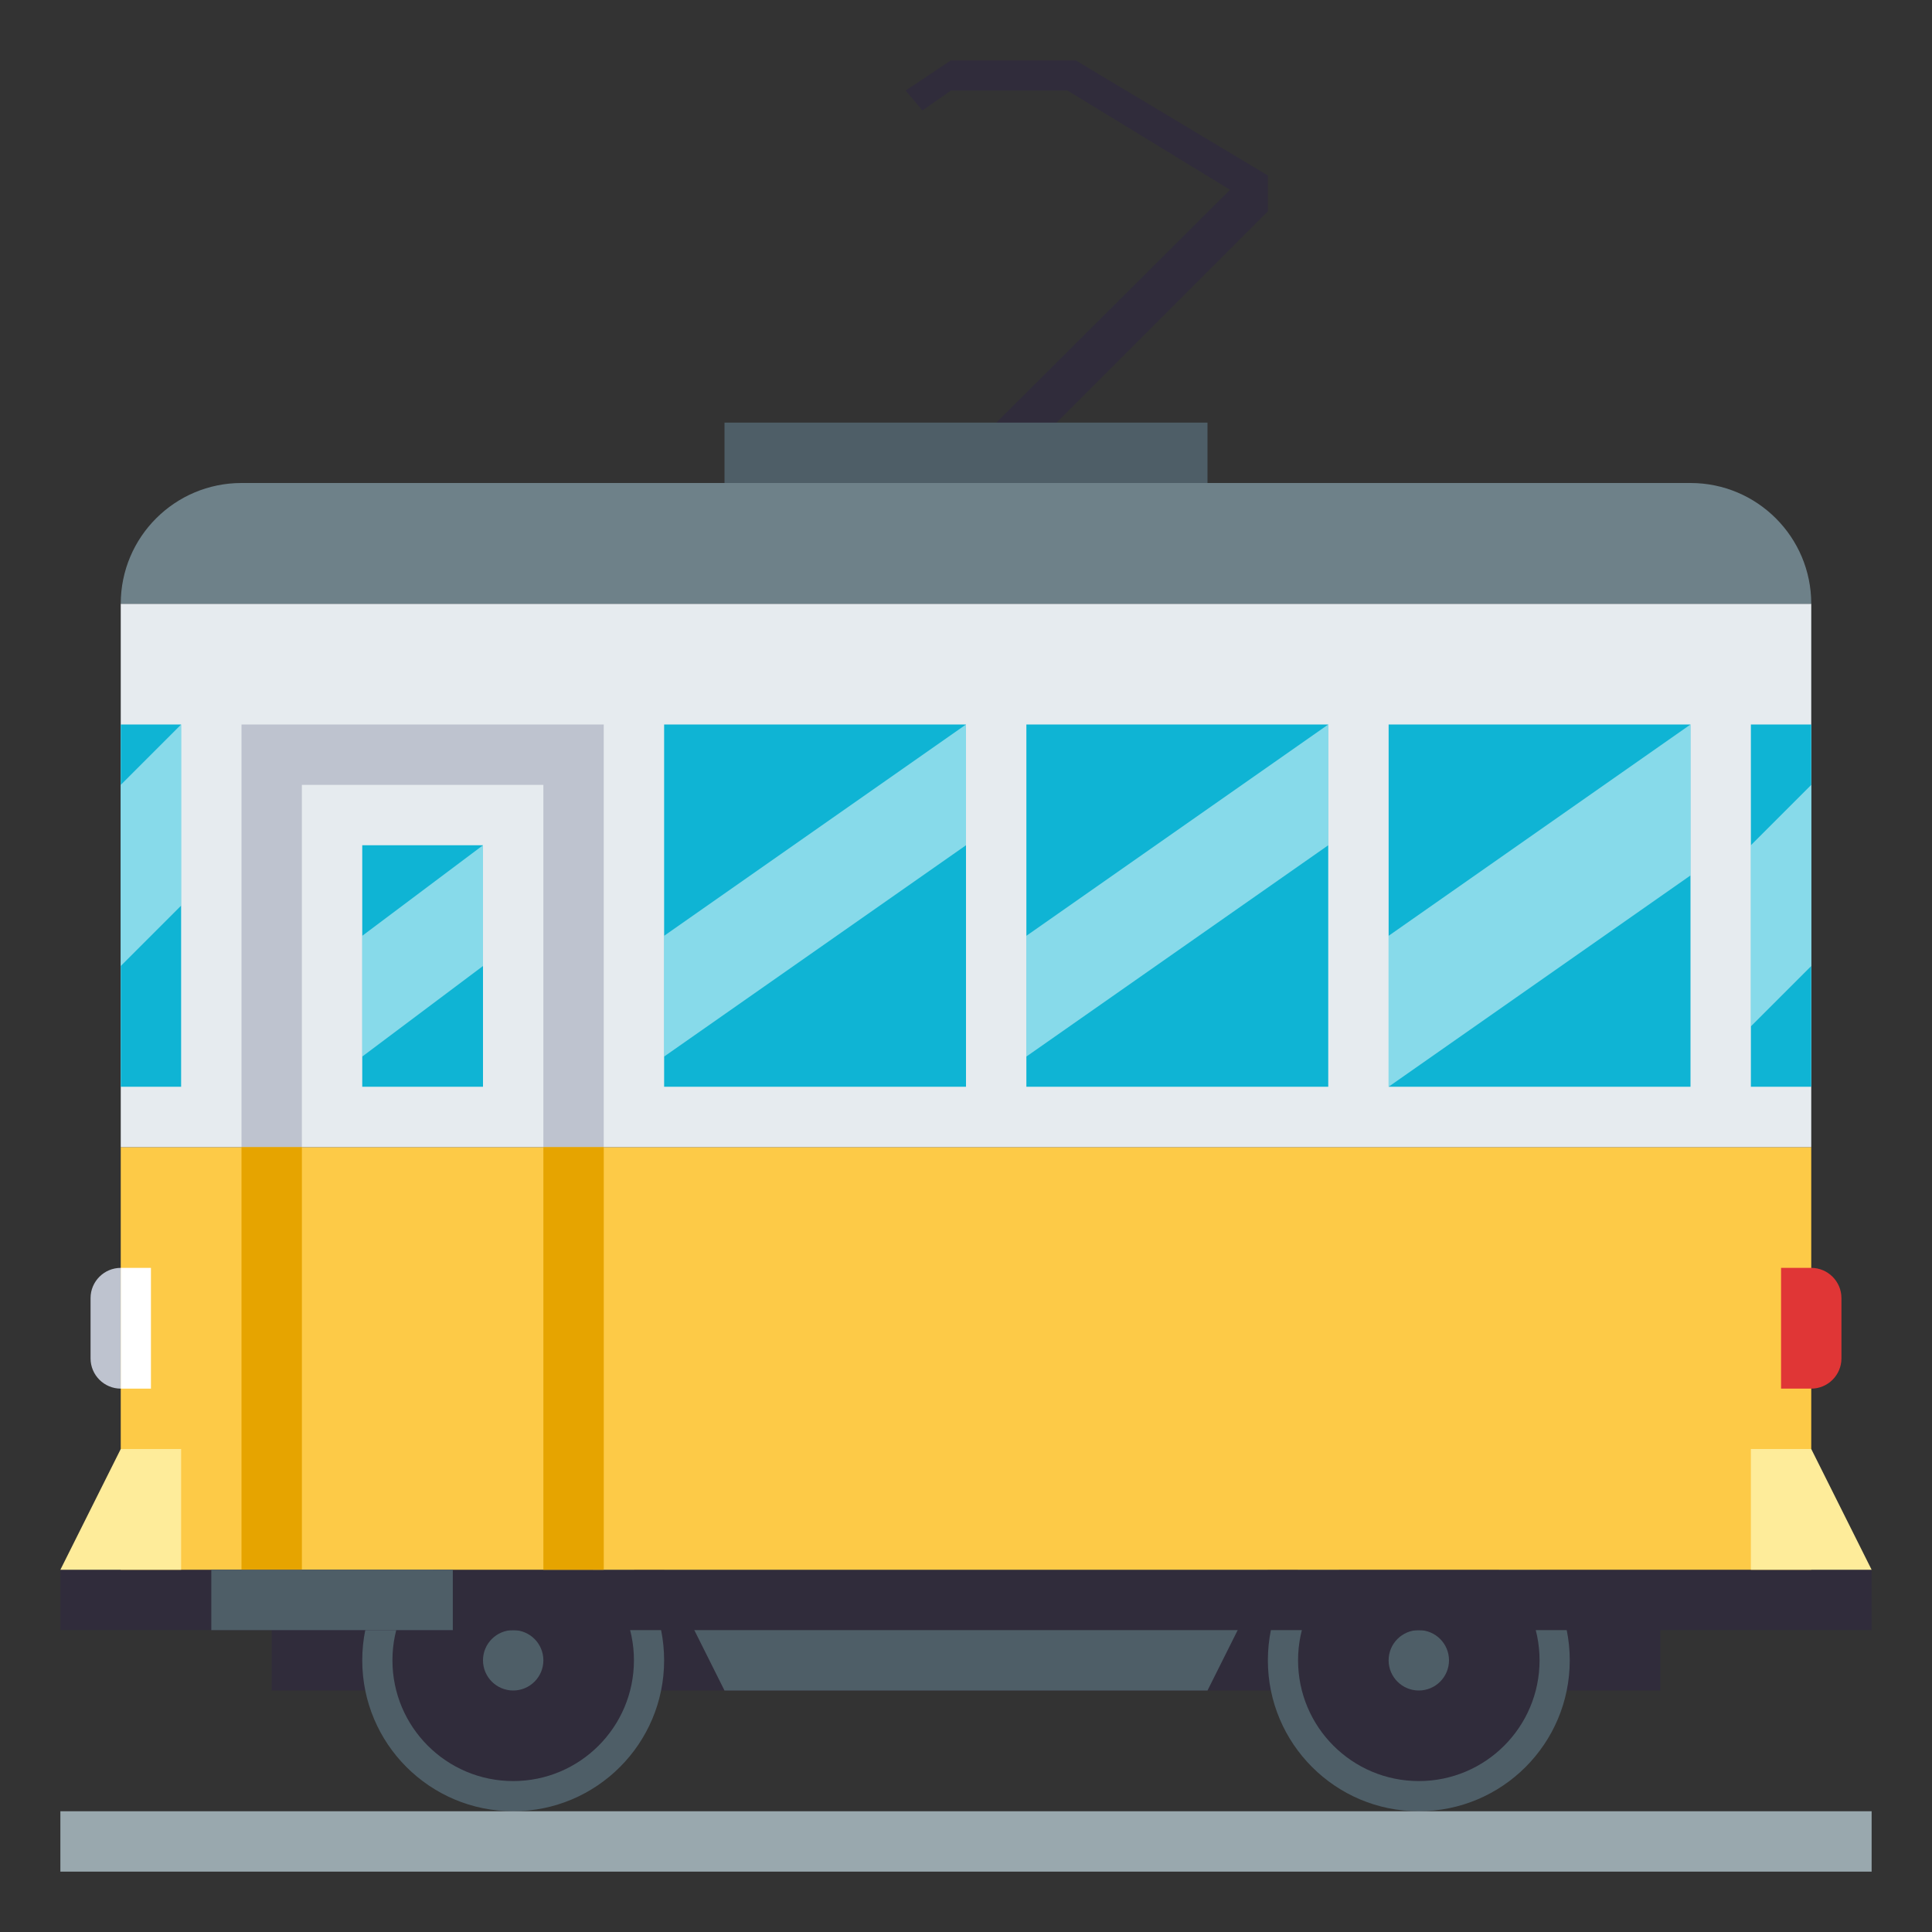 <?xml version="1.0" encoding="utf-8"?>
<!-- Generator: Adobe Illustrator 15.0.0, SVG Export Plug-In . SVG Version: 6.00 Build 0)  -->
<!DOCTYPE svg PUBLIC "-//W3C//DTD SVG 1.1//EN" "http://www.w3.org/Graphics/SVG/1.1/DTD/svg11.dtd">
<svg version="1.1" id="Layer_1" xmlns="http://www.w3.org/2000/svg" xmlns:xlink="http://www.w3.org/1999/xlink" x="0px" y="0px"
	 width="64px" height="64px" viewBox="0 0 64 64" enable-background="new 0 0 64 64" xml:space="preserve">
<rect x="0" y="0" width="64" height="64" fill="#333333" stroke="none"/>
<path fill="#302C3B" d="M35.365,3l5.381,3.286L32,15l1,1l9-9V5.814L35.635,2H31.5L30,3l0.557,0.658L31.5,3H35.365z M9,52h46v4H9V52z
	"/>
<circle fill="#4E5E67" cx="17" cy="55" r="5"/>
<circle fill="#302C3B" cx="17" cy="55" r="4"/>
<circle fill="#4E5E67" cx="17" cy="55" r="1"/>
<circle fill="#4E5E67" cx="47" cy="55" r="5"/>
<circle fill="#302C3B" cx="47" cy="55" r="4"/>
<circle fill="#4E5E67" cx="47" cy="55" r="1"/>
<path fill="#4E5E67" d="M22,52l2,4h16l2-4H22z"/>
<path fill="#302C3B" d="M2,52h60v2H2V52z"/>
<path fill="#99A8AE" d="M2,60h60v2H2V60z"/>
<path fill="#FDCA47" d="M4,38h56v14H4V38z"/>
<path fill="#E6EBEF" d="M4,20h56v18H4V20z"/>
<path fill="#6E8189" d="M60,20c0-2.209-1.791-4-4-4H8c-2.209,0-4,1.791-4,4H60z"/>
<path fill="#0FB4D4" d="M4,24h2v12H4V24z M58,24h2v12h-2V24z M12,28h4v8h-4V28z"/>
<path fill="#BEC3CF" d="M8,38h2V26h8v12h2V24H8V38z"/>
<path fill="#E6A400" d="M8,38h2v14H8V38z M18,38h2v14h-2V38z"/>
<path fill="#0FB4D4" d="M22,24h10v12H22V24z M46,24h10v12H46V24z M34,24h10v12H34V24z"/>
<path fill="#4E5E67" d="M7,52h8v2H7V52z M24,14h16v2H24V14z"/>
<path fill="#FEEC9A" d="M4,48l-2,4h4v-4H4z M60,48l2,4h-4v-4H60z"/>
<polygon opacity="0.5" fill="#FFFFFF" points="22,35 32,28 32,24 22,31 "/>
<polygon opacity="0.5" fill="#FFFFFF" points="34,35 44,28 44,24 34,31 "/>
<polygon opacity="0.5" fill="#FFFFFF" points="46,36 56,29 56,24 46,31 "/>
<polygon opacity="0.5" fill="#FFFFFF" points="12,35 16,32 16,28 12,31 "/>
<polygon opacity="0.5" fill="#FFFFFF" points="4,32 6,30 6,24 4,26 "/>
<polygon opacity="0.5" fill="#FFFFFF" points="58,34 60,32 60,26 58,28 "/>
<path fill="#E03636" d="M59,42h1c0.55,0,1,0.45,1,1v2c0,0.55-0.45,1-1,1h-1V42z"/>
<path fill="#BEC3CF" d="M4,42c-0.55,0-1,0.45-1,1v2c0,0.55,0.45,1,1,1V42z"/>
<path fill="#FFFFFF" d="M4,42h1v4H4V42z"/>
</svg>
